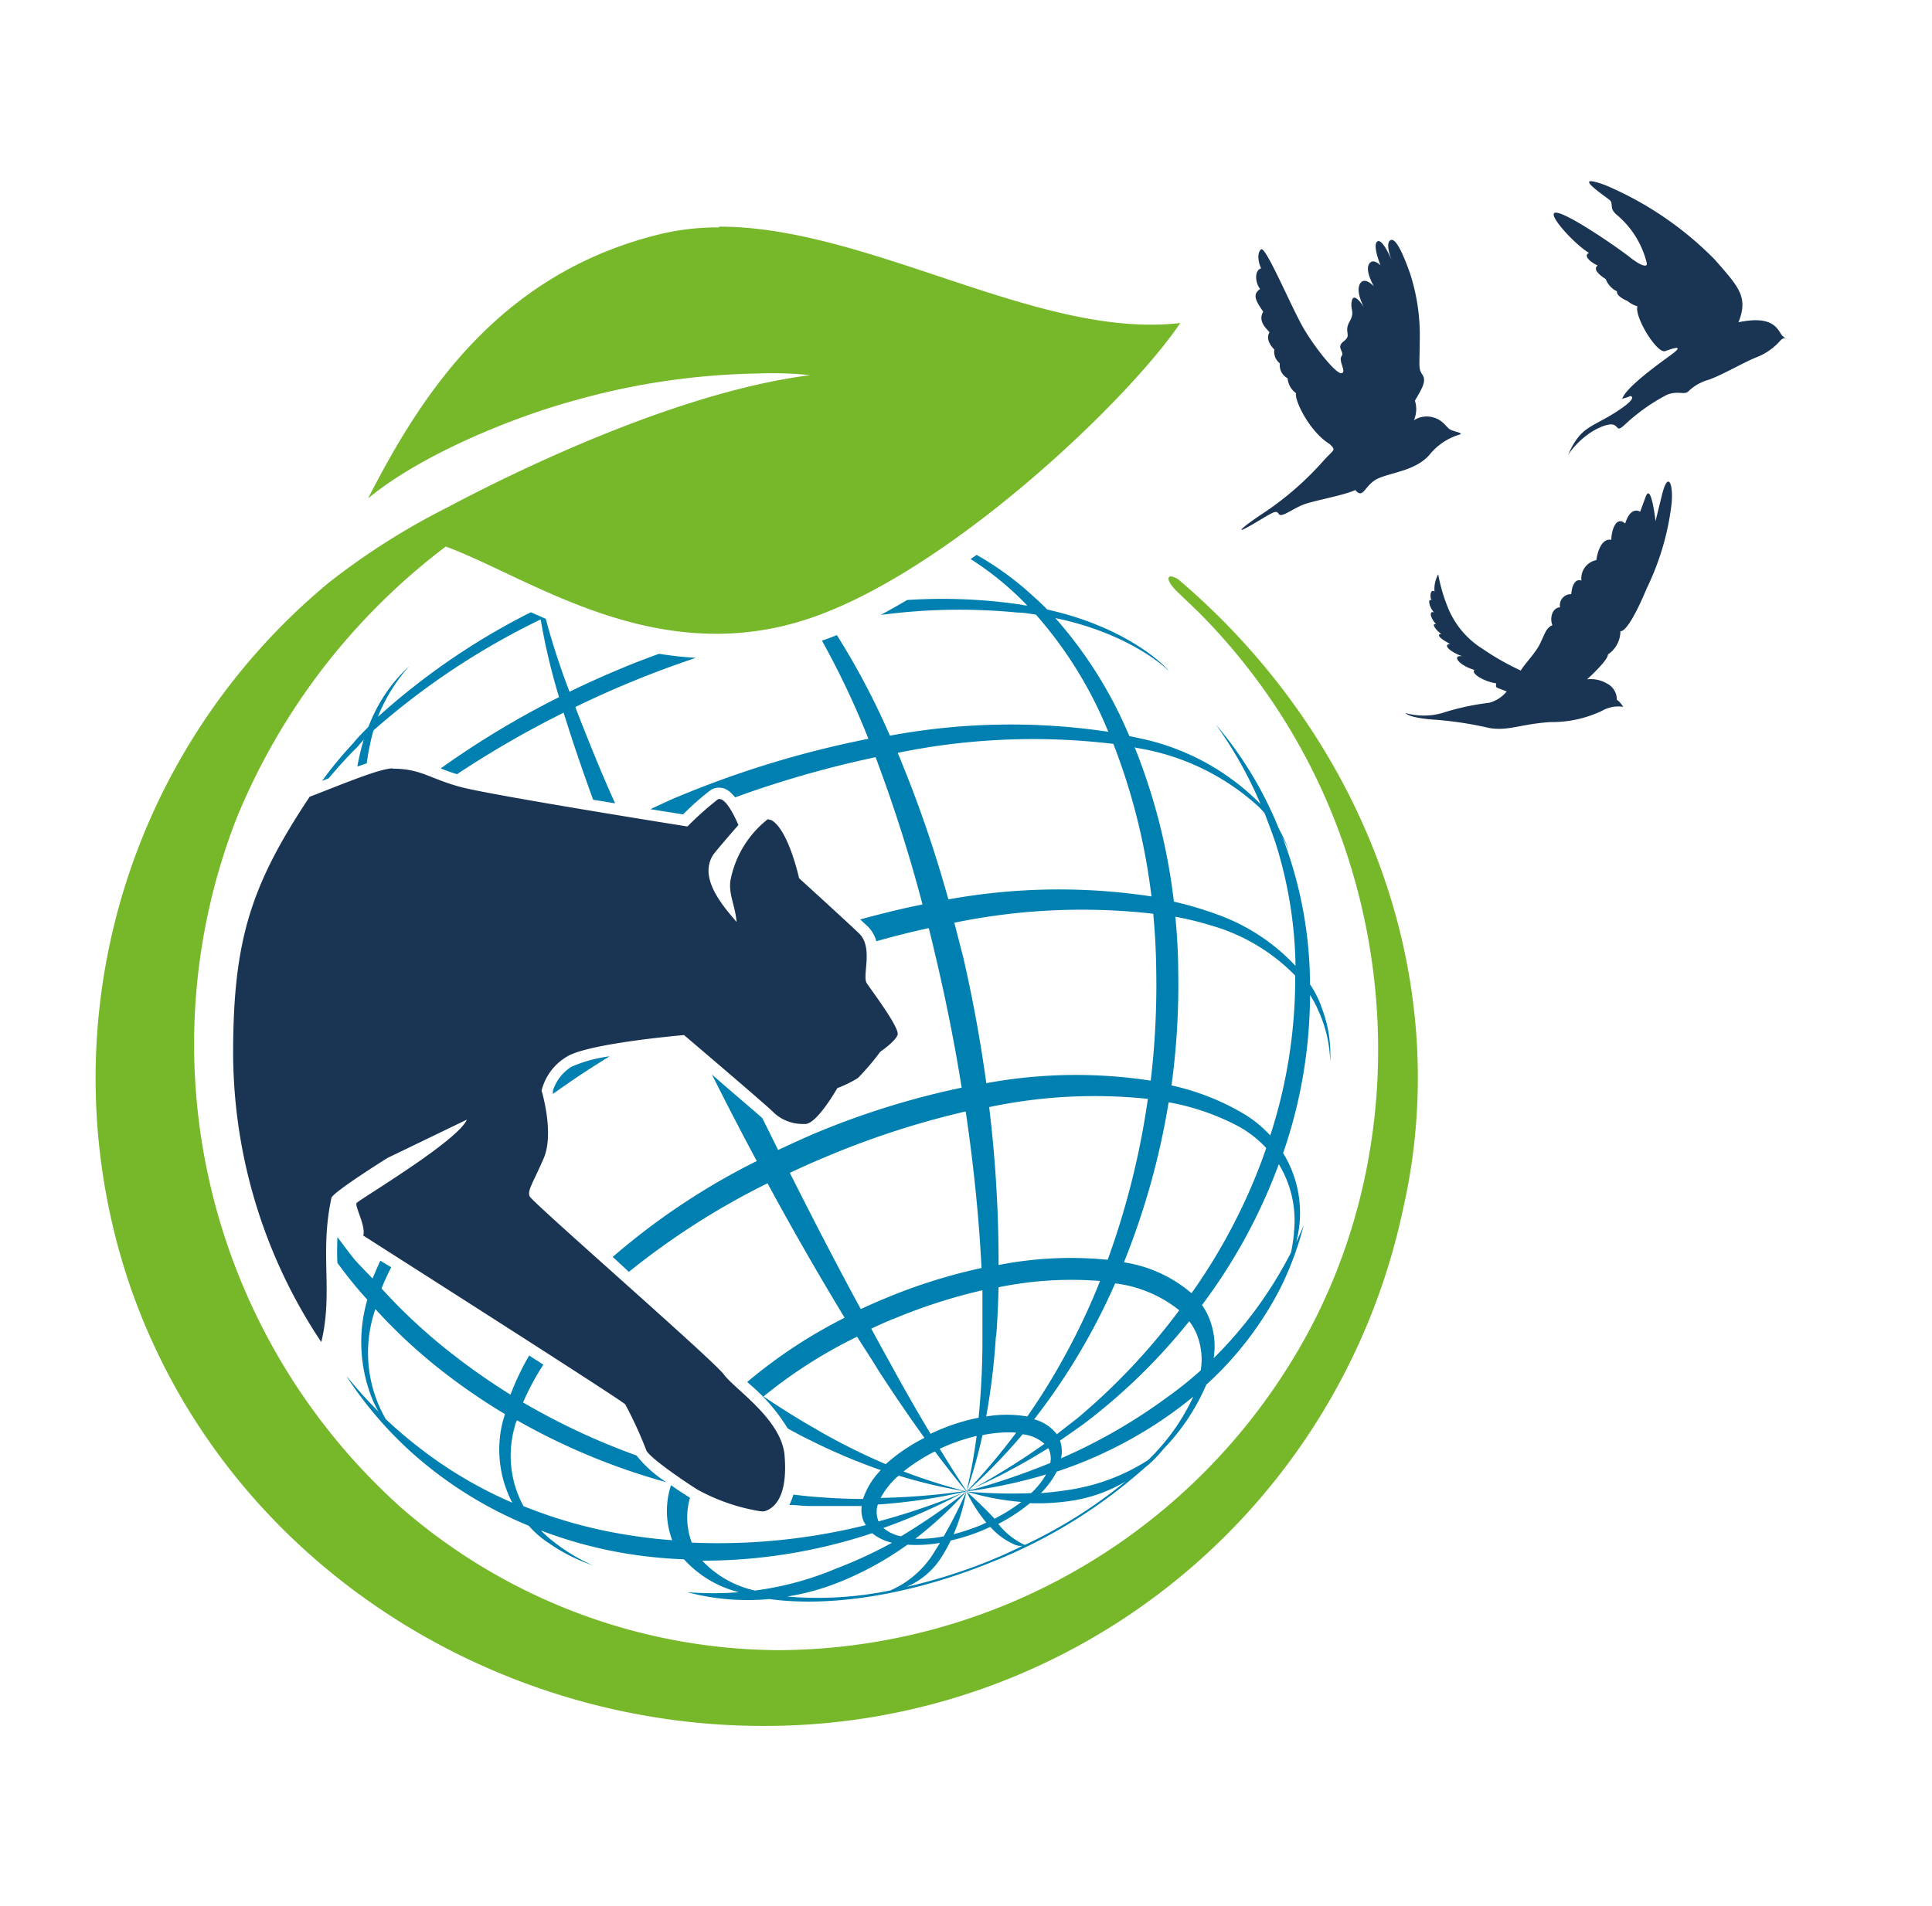 <svg id="Ebene_1" data-name="Ebene 1" xmlns="http://www.w3.org/2000/svg" viewBox="0 0 129.28 127.56"><defs><style>.cls-1{fill:#0080b0;}.cls-2{fill:#1a3553;}.cls-3{fill:#76b82a;}</style></defs><polygon class="cls-1" points="64.66 99.83 64.66 99.83 64.66 99.83 64.66 99.83 64.66 99.83 64.66 99.83"/><polygon class="cls-1" points="64.66 99.83 64.66 99.83 64.66 99.83 64.66 99.83"/><polygon class="cls-1" points="64.66 99.83 64.66 99.83 64.66 99.83 64.66 99.83"/><path class="cls-1" d="M81.35,48.44l0,0"/><rect class="cls-1" x="64.66" y="99.83"/><path class="cls-1" d="M37,73a2.25,2.25,0,0,0,0,.22c1.21-.87,2.47-1.71,3.8-2.52a9.61,9.61,0,0,0-2.54.69A2.92,2.92,0,0,0,37,73Z"/><path class="cls-1" d="M24.34,49.5a17.18,17.18,0,0,0-.43,1.81l.63-.22a16.09,16.09,0,0,1,.45-2.2,49.33,49.33,0,0,1,11.19-7.43,41.42,41.42,0,0,0,1.23,5.2,59.75,59.75,0,0,0-7.92,4.77c.32.13.67.26,1.09.39a66.23,66.23,0,0,1,7.14-4.12c0,.08.05.16.07.24.53,1.7,1.17,3.58,1.9,5.59l1.47.24c-1-2.22-1.82-4.28-2.54-6.12l-.12-.33c1.2-.58,2.43-1.14,3.7-1.66,1.46-.61,2.92-1.14,4.36-1.63a24.67,24.67,0,0,1-2.46-.27c-.77.28-1.54.57-2.31.89-1.26.52-2.49,1.07-3.68,1.65a48.73,48.73,0,0,1-1.59-4.88l-1-.44a46.23,46.23,0,0,0-10.23,7A8.89,8.89,0,0,1,25.73,47a11.28,11.28,0,0,1,1.66-2.42,10.67,10.67,0,0,0-1.88,2.3,11.71,11.71,0,0,0-.86,1.77c-.36.37-.73.73-1,1.08a26.17,26.17,0,0,0-2.1,2.54l.2-.08.25-.1c.55-.66,1.18-1.37,1.92-2.1Z"/><path class="cls-1" d="M88.48,67.55a7,7,0,0,0-.82-1.67,27.77,27.77,0,0,0-1.78-9.68L85.79,56c.3.53.41.86.43.84a11.51,11.51,0,0,0-.64-1.36,25.44,25.44,0,0,0-4.23-7,27.45,27.45,0,0,1,3,5.34,15.89,15.89,0,0,0-8.21-4.43c-.19-.05-.38-.08-.57-.12a28.6,28.6,0,0,0-4.95-7.9c5.17,1.07,7.64,3.56,7.56,3.53.1,0-2.45-2.85-8.1-4.1-.27-.27-.55-.55-.83-.79a20.43,20.43,0,0,0-3.9-2.87l-.4.28a20.38,20.38,0,0,1,3.79,3.11l0,0c-.21,0-.41-.07-.62-.09a36.12,36.12,0,0,0-7.42-.28c-.59.35-1.17.67-1.76,1A39.66,39.66,0,0,1,68.08,41c.42,0,.84.08,1.24.14a27.48,27.48,0,0,1,4.84,7.84,44.11,44.11,0,0,0-14.61.26A50.1,50.1,0,0,0,56,42.51c-.33.13-.66.26-1,.37a55.41,55.41,0,0,1,3.11,6.57,66.63,66.63,0,0,0-12.73,3.87c-.64.26-1.24.56-1.86.84l2.19.35a17.66,17.66,0,0,1,1.82-1.61,1,1,0,0,1,.56-.18c.19,0,.59,0,1.1.65a69.74,69.74,0,0,1,9.4-2.69,99.7,99.7,0,0,1,3.14,9.86c-1.38.27-2.77.62-4.17,1l.41.38A2.18,2.18,0,0,1,58.64,63c1.18-.33,2.35-.63,3.51-.88.19.76.37,1.52.55,2.29.67,2.88,1.22,5.69,1.65,8.39a54.27,54.27,0,0,0-9.68,3c-.88.37-1.74.77-2.6,1.17-.35-.69-.7-1.42-1.06-2.13-.57-.52-2-1.71-3.37-2.92,1,2,2,3.93,3,5.79A46.28,46.28,0,0,0,41,84.13l.08.07,1,.93a50.17,50.17,0,0,1,9.28-5.93c1.79,3.31,3.54,6.33,5.16,9A33.34,33.34,0,0,0,50,92.5l.12.11a12.27,12.27,0,0,1,2.59,3c.51.28,1,.55,1.51.79a39.64,39.64,0,0,0,4.72,2,5,5,0,0,0-1.19,1.93q-1.66,0-3.66-.18l-1-.11a4.52,4.52,0,0,1-.27.69c.41,0,.83.06,1.23.07,1.31,0,2.51,0,3.61,0a2,2,0,0,0,.12,1,2.54,2.54,0,0,0,.16.28,40.91,40.91,0,0,1-11.65,1.17,4.79,4.79,0,0,1-.12-3c-.25-.16-.73-.46-1.27-.84a5.57,5.57,0,0,0,.08,3.68l0,0c-.82-.06-1.66-.15-2.51-.28a31.93,31.93,0,0,1-7.44-2,7.06,7.06,0,0,1-.57-5.37c0-.13.09-.25.13-.38a43.73,43.73,0,0,0,10,4.15,8.25,8.25,0,0,1-2-1.79A46.09,46.09,0,0,1,35,93.87a16.87,16.87,0,0,1,1.36-2.53l-.95-.61a17.36,17.36,0,0,0-1.25,2.62c-1.18-.74-2.36-1.54-3.5-2.42a37.33,37.33,0,0,1-5.13-4.69c.19-.47.4-.94.65-1.42-.27-.17-.5-.29-.73-.44-.19.41-.52,1.19-.52,1.19s-.92-.94-1.18-1.24-1.17-1.53-1.17-1.53-.05,1.09,0,1.73c.61.83,1.26,1.66,2,2.46A10.16,10.16,0,0,0,25,93.85q.16.34.33.63c-1.41-1.4-2.1-2.37-2.13-2.34a26,26,0,0,0,4.38,5.11,27.22,27.22,0,0,0,7.8,4.87,6.56,6.56,0,0,0,1.38,1.19,11.89,11.89,0,0,0,2.9,1.46,12.26,12.26,0,0,1-2.73-1.67,6.22,6.22,0,0,1-.73-.66,29.27,29.27,0,0,0,6.13,1.61,31.66,31.66,0,0,0,3.44.32,7.39,7.39,0,0,0,3.67,2.2,22.14,22.14,0,0,1-3.45,0,15.8,15.8,0,0,0,5.5.46c4.09.56,9.55-.27,15.1-2.57a34.4,34.4,0,0,0,10-6.21A7.72,7.72,0,0,0,77.84,97a14.27,14.27,0,0,0,2.88-4.32,22.74,22.74,0,0,0,5-6.55A21.49,21.49,0,0,0,87.24,82s-.16.4-.5,1.14l.12-.55a7.62,7.62,0,0,0-1-5.41A32.57,32.57,0,0,0,87.66,66.6a6.33,6.33,0,0,1,.56,1.05,8.69,8.69,0,0,1,.79,3.4A8.71,8.71,0,0,0,88.48,67.55ZM27.93,96.8c-.82-.64-1.52-1.25-2.12-1.82a8.91,8.91,0,0,1-.69-7.36A35.65,35.65,0,0,0,29.89,92a41.28,41.28,0,0,0,3.9,2.65c-.06.22-.14.44-.19.67a7.68,7.68,0,0,0,.68,5.26A28.53,28.53,0,0,1,27.93,96.8ZM76,50.05a15.8,15.8,0,0,1,8.28,4c.12.12.22.24.33.36.25.63.5,1.3.74,2a28.63,28.63,0,0,1,1.34,8.24,13.27,13.27,0,0,0-5.32-3.47,23.21,23.21,0,0,0-2.82-.83A40.21,40.21,0,0,0,75.92,50Zm-9.34,39.4c.08-1,.13-2.14.16-3.29a24.18,24.18,0,0,1,6.79-.42,44.65,44.65,0,0,1-2.39,5.07,43.72,43.72,0,0,1-2.48,4,8.12,8.12,0,0,0-2.75,0A46.2,46.2,0,0,0,66.64,89.45ZM66.19,74.1a34.19,34.19,0,0,1,10.62-.55,53.5,53.5,0,0,1-2.69,10.77,25,25,0,0,0-7.3.35A86.36,86.36,0,0,0,66.19,74.1ZM68,95.89a44.36,44.36,0,0,1-3.32,3.94h0a32.5,32.5,0,0,0,1.06-3.77A8.24,8.24,0,0,1,68,95.89Zm-2.5-1a13.08,13.08,0,0,0-2.54.77c-.24.1-.47.2-.69.31-.78-1.3-1.71-2.9-2.73-4.78-.4-.71-.81-1.47-1.24-2.26.52-.24,1-.47,1.58-.69a36.76,36.76,0,0,1,5.86-1.88c0,1.06,0,2.07,0,3A53,53,0,0,1,65.48,94.92Zm-2.1,1.85a13.75,13.75,0,0,1,1.95-.63,36.67,36.67,0,0,1-.67,3.69s-.68-1-1.8-2.83ZM68.43,96a2.63,2.63,0,0,1,1.46.64,48.06,48.06,0,0,1-5.21,3.22h0A38.14,38.14,0,0,0,68.43,96ZM70,98.69a5.36,5.36,0,0,1-1,1.25,33.6,33.6,0,0,1-4.36-.11h0A34.08,34.08,0,0,0,70,98.69Zm-5.32,1.12a40.76,40.76,0,0,0,5.46-2.88l.07.13a1.55,1.55,0,0,1,.07.86A47.27,47.27,0,0,1,64.69,99.81ZM69.2,95a42.78,42.78,0,0,0,5.42-9.1,8.51,8.51,0,0,1,4.29,1.8,42.73,42.73,0,0,1-6.76,7.18c-.5.4-1,.77-1.43,1.12A2.81,2.81,0,0,0,69.2,95Zm6-10.49a50.33,50.33,0,0,0,3-10.73,15.92,15.92,0,0,1,4.73,1.64,7.44,7.44,0,0,1,1.8,1.42l-.23.66a38.83,38.83,0,0,1-4.77,9.06A9,9,0,0,0,75.2,84.49ZM60.07,50.39a45,45,0,0,1,14.43-.6A41.85,41.85,0,0,1,77.05,60a41.32,41.32,0,0,0-13.59.2A82.56,82.56,0,0,0,60.07,50.39Zm3.79,11.37a42.2,42.2,0,0,1,13.31-.6c.12,1.28.19,2.58.2,3.9A53.9,53.9,0,0,1,77,72.33a33,33,0,0,0-11,.17c-.38-2.75-.89-5.59-1.56-8.49C64.24,63.25,64.05,62.5,63.86,61.76Zm-11,16.74c.82-.39,1.65-.76,2.5-1.11a57.43,57.43,0,0,1,9.26-3c.56,3.78.9,7.31,1.06,10.48a37,37,0,0,0-6.37,2q-.87.36-1.71.75C56.14,84.94,54.54,81.86,52.85,78.5Zm1.72,17.14c-1.12-.63-2.28-1.36-3.49-2.17a32.16,32.16,0,0,1,6.26-4c.49.78,1,1.54,1.42,2.24,1.16,1.79,2.2,3.3,3.09,4.53A11.75,11.75,0,0,0,59.27,98,42.06,42.06,0,0,1,54.57,95.64Zm5.56,3.13a33.45,33.45,0,0,0,4.53,1.06,40.7,40.7,0,0,1-4.21-1.34,11.48,11.48,0,0,1,2.1-1.34c1.31,1.75,2.11,2.68,2.11,2.68h0a17.46,17.46,0,0,0,3.67.7,11.41,11.41,0,0,1-1.79,1.12,26.08,26.08,0,0,0-1.88-1.82A9.81,9.81,0,0,0,66,101.91l-.41.19a14.82,14.82,0,0,1-1.78.59,12.64,12.64,0,0,0,.85-2.86s-.56,1.35-1.51,3a8,8,0,0,1-1.9.16,25.43,25.43,0,0,0,3.41-3.16,45.28,45.28,0,0,1-4.37,3,2.6,2.6,0,0,1-1.18-.56,38.31,38.31,0,0,0,5.55-2.48s0,0,0,0a47,47,0,0,1-5.73.47A5.2,5.2,0,0,1,60.13,98.77Zm-1.39,1.93a38.06,38.06,0,0,0,5.89-.87,46.82,46.82,0,0,1-5.85,2s0,0,0,0A1.62,1.62,0,0,1,58.74,100.7Zm-8.23,5.76a6.88,6.88,0,0,1-3.53-2,35.86,35.86,0,0,0,11.37-1.84,3.24,3.24,0,0,0,1.33.64A30,30,0,0,1,55.92,105,20.81,20.81,0,0,1,50.51,106.46Zm2.16.4a16.08,16.08,0,0,0,3.57-1,21.67,21.67,0,0,0,4.47-2.47,9.19,9.19,0,0,0,2.18-.12l-.32.51a6.46,6.46,0,0,1-3,2.67A23.93,23.93,0,0,1,52.67,106.86Zm13.84-2.52a36.27,36.27,0,0,1-5.85,1.87,5.18,5.18,0,0,0,2.4-2.1,10.88,10.88,0,0,0,.55-1,13.43,13.43,0,0,0,2.13-.68l.52-.23a4.65,4.65,0,0,0,1.64,1.19.93.93,0,0,0,.52.07C67.8,103.78,67.17,104.07,66.51,104.34Zm2.06-.93A4.81,4.81,0,0,1,66.8,102a11.6,11.6,0,0,0,2.12-1.39,15.06,15.06,0,0,0,2.78-.16,10,10,0,0,0,3.63-1.3A32.45,32.45,0,0,1,68.57,103.41Zm8.27-5.7a13.52,13.52,0,0,1-5.26,2c-.67.11-1.32.18-1.94.23a5.84,5.84,0,0,0,1.06-1.44,28.59,28.59,0,0,0,8-4.13c.4-.29.77-.59,1.14-.89A14.08,14.08,0,0,1,76.84,97.71Zm3.51-6a24.22,24.22,0,0,1-2.23,1.79A36.63,36.63,0,0,1,71,97.61a2.17,2.17,0,0,0-.07-1.19c.5-.34,1-.7,1.57-1.1a39.68,39.68,0,0,0,7.08-6.89,4.18,4.18,0,0,1,.5.87A4.58,4.58,0,0,1,80.35,91.72Zm6.23-9.21a12.26,12.26,0,0,1-.2,1.33,27.84,27.84,0,0,1-5.18,7.08,5,5,0,0,0-.3-2.68,4.39,4.39,0,0,0-.48-.88,36.94,36.94,0,0,0,5.14-9.43A7.23,7.23,0,0,1,86.58,82.51ZM85,76a8.1,8.1,0,0,0-1.61-1.35,16.29,16.29,0,0,0-5-2A49.29,49.29,0,0,0,78.84,65c0-1.23-.08-2.45-.19-3.64a21.23,21.23,0,0,1,2.41.59,12.74,12.74,0,0,1,5.61,3.35A34.12,34.12,0,0,1,85,76Z"/><path class="cls-2" d="M26.28,51.45c1.89,0,2.45.66,4.52,1.22S46,55.32,46,55.32a21.27,21.27,0,0,1,2-1.79.2.2,0,0,1,.14-.05c.56,0,1.26,1.72,1.27,1.74h0s-1.46,1.67-1.69,2c-1,1.55.67,3.44,1.57,4.49-.1-1.12-.53-1.82-.42-2.73a6.83,6.83,0,0,1,2.51-4.15l.25.07c1.14.66,1.84,3.88,1.84,3.88s3,2.73,4,3.68.2,2.85.53,3.35,2.23,3,2.06,3.46S58.9,70.4,58.9,70.4a15.84,15.84,0,0,1-1.5,1.76,7.81,7.81,0,0,1-1.37.67s-1.3,2.3-2.1,2.4h-.26a2.82,2.82,0,0,1-1.84-.71c-.36-.4-6.06-5.24-6.06-5.24s-6.36.54-7.83,1.44A3.66,3.66,0,0,0,36.24,73s.87,2.84.14,4.53-1.1,2.14-.94,2.54S47.7,91,48.44,92,52.3,95,52.5,97.42s-.47,3.46-1.33,3.73a1.26,1.26,0,0,1-.3,0,13,13,0,0,1-4.17-1.43c-.66-.4-3.33-2.2-3.46-2.67A27.39,27.39,0,0,0,41.84,94c-.19-.25-15.5-10-17.53-11.3.18-.67-.61-2-.44-2.19.47-.4,6.78-4.17,7.37-5.57l-5.32,2.57s-3.61,2.26-3.74,2.66c-.81,3.75.13,6.27-.68,9.66a35,35,0,0,1-5.9-19.32c0-7.62,1.2-11.28,5.12-17.18,1.94-.74,4.67-1.9,5.56-1.9"/><path class="cls-2" d="M94.61,28.13a1.86,1.86,0,0,0,.07-1.31c.48-.83.79-1.32.5-1.74S95,24.45,95,22.9a13.44,13.44,0,0,0-.65-4.61c-.49-1.38-1-2.48-1.34-2.19s.16,1.42.16,1.42-.64-1.59-1-1.36.21,1.6.21,1.6-.52-.54-.78-.07.34,1.48.34,1.48S91.3,18.46,91,19s.26,1.55.26,1.55-.66-1.06-.8-.42.24.69-.16,1.41.18.87-.38,1.3.08.69-.15,1,.36,1.07,0,1.14S88,23.3,87.21,21.94s-2.52-5.49-2.82-5.25-.19.9,0,1.27c-.45.13-.42.93-.07,1.38-.5.36-.35.72.21,1.52-.39.66.25,1.16.42,1.38-.34.55.32,1.15.32,1.15a1,1,0,0,0,.37.93,1,1,0,0,0,.52,1,1.36,1.36,0,0,0,.57,1c-.15.38.85,2.54,2.24,3.4.46.44.3.33-.41,1.12a20.68,20.68,0,0,1-3.88,3.41c-1.53,1-2.26,1.66-.87.85s1.57-1,1.76-.7,1-.43,1.83-.69,2.59-.58,3.29-.91c.56.67.61-.38,1.56-.79s2.44-.51,3.38-1.54a4.08,4.08,0,0,1,2-1.37c.42-.12-.4-.2-.65-.39s-.44-.57-1-.75A1.59,1.59,0,0,0,94.61,28.13Z"/><path class="cls-2" d="M103.09,43c.29-.6.39-1,.79-1.15-.2-.49,0-1.18.51-1.2a.74.74,0,0,1,.75-.88s.06-1.12.68-.91a1.25,1.25,0,0,1,1-1.37s.17-1.5,1-1.36c0-.52.28-1.66.93-1.09.38-1.22,1-.79,1-.79l.37-1c.37-1,.66,1.63.66,1.63l.43-1.75c.43-1.75.81-.63.62.78a17.61,17.61,0,0,1-1.63,5.45c-1.32,3.16-1.77,2.88-1.77,2.88a1.87,1.87,0,0,1-.83,1.56c0,.41-1.4,1.67-1.4,1.67a2.13,2.13,0,0,1,1.33.28,1.19,1.19,0,0,1,.66,1.09s.17.07.43.47a2.19,2.19,0,0,0-1.39.25,7.74,7.74,0,0,1-3.48.77c-2,.13-2.8.61-4.08.4a24.15,24.15,0,0,0-3.55-.55c-1.9-.12-2.06-.45-2.06-.45a4.54,4.54,0,0,0,2.43,0,16.52,16.52,0,0,1,3.15-.69,2.23,2.23,0,0,0,1.18-.76c-.78-.31-.74-.21-.7-.54-.93-.15-1.72-.71-1.45-.9-1.06-.3-1.55-1-.83-.92-.73-.25-1.35-.76-.81-.82-.7-.38-.92-.62-.59-.68-.27-.15-.74-.73-.34-.64-.4-.42-.49-.92-.14-.79-.33-.34-.45-1-.16-.79-.15-.24-.08-.83.19-.6a2,2,0,0,1,.25-1.16,10.93,10.93,0,0,0,.64,2.21,5.8,5.8,0,0,0,2.3,2.76,17.48,17.48,0,0,0,2.58,1.47C102.09,44.35,102.81,43.65,103.09,43Z"/><path class="cls-3" d="M48.14,15.17c9.32,0,19.85,6.56,28.84,6.56a16.2,16.2,0,0,0,2-.11C75.4,26.94,62.72,39,53.27,41.67a19.33,19.33,0,0,1-5.35.75c-7.45,0-13.56-4.16-18.09-5.84a43.45,43.45,0,0,0-14,18.19,41.66,41.66,0,0,0,11,46.13,38.75,38.75,0,0,0,25.21,9.55h.19A40.46,40.46,0,0,0,86.07,91.68c9-14.06,7.94-32.89-2-46.22a41.14,41.14,0,0,0-3.75-4.37c-.42-.42-1.16-1.11-1.57-1.51-.63-.62-.68-1-.39-1a1.17,1.17,0,0,1,.65.34C91.06,49.24,97.49,65.22,93.87,81a43.62,43.62,0,0,1-42.82,34.52c-18.27,0-35.84-11.09-42.23-29.11A43.06,43.06,0,0,1,22,39a47.35,47.35,0,0,1,7.86-5c7-3.71,16.66-7.92,24.36-8.89A24.87,24.87,0,0,0,50.66,25a48,48,0,0,0-12.55,1.9c-3.6,1-9.82,3.43-13.48,6.46,3.48-6.79,8.64-15,19.47-17.67a16.48,16.48,0,0,1,4-.47"/><path class="cls-2" d="M119.12,22.81a4.06,4.06,0,0,1-1.55,1.09c-.79.3-2.34,1.21-3.24,1.52a3.19,3.19,0,0,0-1.37.79c-.29.24-.64-.08-1.41.21a12.69,12.69,0,0,0-2.82,2c-.57.53-.4.11-.79,0s-1.88.41-3,2c.83-1.88,1.53-1.78,3.16-2.82s1-1.09,1-1.09a3.89,3.89,0,0,1-.55.18c.24-.71,2.11-2.1,3.19-2.88s.24-.51-.31-.31-2.08-2.3-1.86-3a1.73,1.73,0,0,1-.66-.35s-.76-.3-.71-.65a1.48,1.48,0,0,1-.75-.82s-1-.59-.54-.91c-.46-.2-1-.66-.58-.84-.89-.53-2.55-2.31-2.35-2.64.27-.48,4.2,2.23,5.06,2.91s1.23.69,1.15.39a6.11,6.11,0,0,0-2-3.21c-.56-.46-.18-.74-.49-1s-2.71-1.86-.31-1a22.64,22.64,0,0,1,7.36,5c1.59,1.82,2.26,2.49,1.58,4.19,2.13-.45,2.55.32,2.82.74a.89.89,0,0,0,.62.44C119.46,22.71,119.43,22.49,119.12,22.81Z"/></svg>